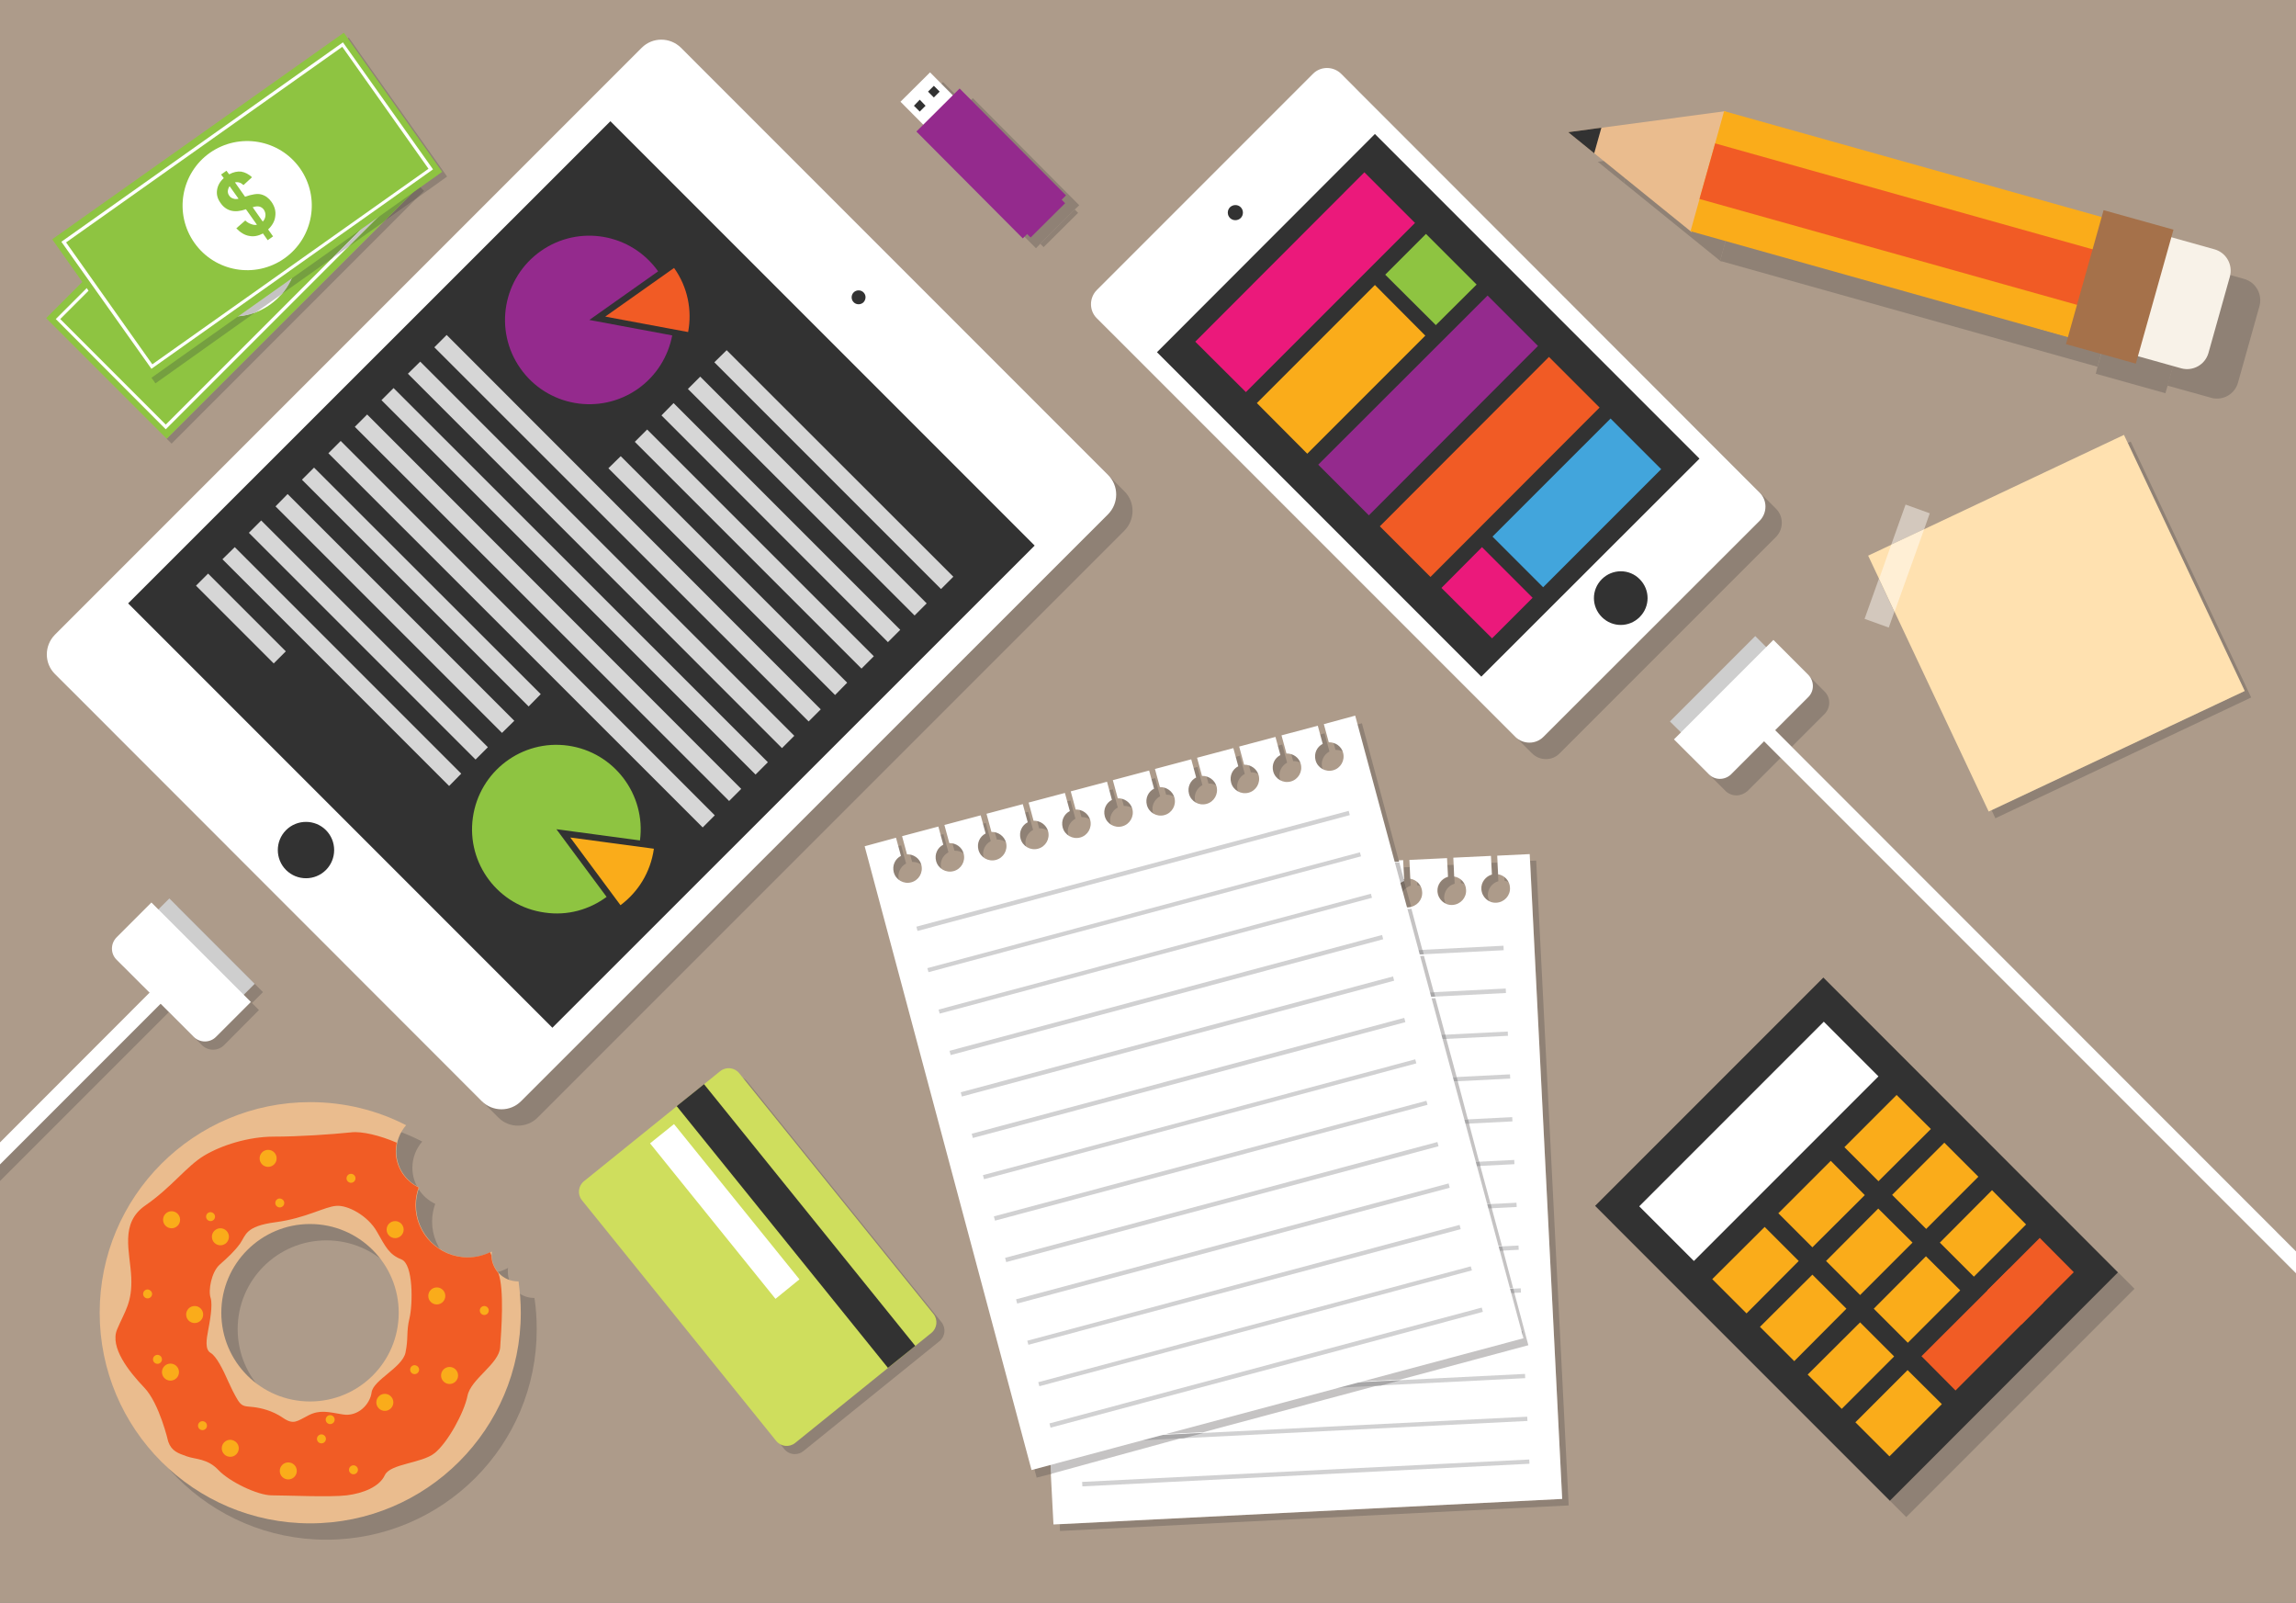 <?xml version="1.0" encoding="utf-8"?>
<!-- Generator: Adobe Illustrator 19.0.0, SVG Export Plug-In . SVG Version: 6.00 Build 0)  -->
<svg version="1.1" id="Layer_1" xmlns="http://www.w3.org/2000/svg" xmlns:xlink="http://www.w3.org/1999/xlink" x="0px" y="0px"
	 viewBox="1 27.6 1025 715.4" style="enable-background:new 1 27.6 1025 715.4;" xml:space="preserve">
<rect x="1" y="27.6" width="1025" height="715.4" fill="#808080" stroke="none"/>
<style type="text/css">
	.st0{fill:#AD9B8A;}
	.st1{fill:#8F8175;}
	.st2{fill:#FFFFFF;}
	.st3{fill:#323232;}
	.st4{fill:#942A8D;}
	.st5{fill:#F15B25;}
	.st6{fill:#8EC441;}
	.st7{fill:#FAAC1A;}
	.st8{fill:#D6D6D6;}
	.st9{fill:#EB197B;}
	.st10{fill:#42A5DC;}
	.st11{fill:#EABC8E;}
	.st12{fill:#F15C25;}
	.st13{fill:#759F40;}
	.st14{fill:#C5C3C3;}
	.st15{fill:#786D64;}
	.st16{fill:#CECECE;}
	.st17{fill:#F8F2E8;}
	.st18{fill:#A5714A;}
	.st19{fill:#FFE1B0;}
	.st20{fill:#D3C8BD;}
	.st21{fill:#FFEFD5;}
	.st22{fill:#D1D1D2;}
	.st23{fill:#A8A7A8;}
	.st24{fill:#CFDE5D;}
	.st25{clip-path:url(#SVGID_2_);fill:#FFFFFF;}
</style>
<g id="Layer_2">
</g>
<g>
	<polyline class="st0" points="1048.8,764.6 -19.6,764.6 -19.6,4.6 1048.8,4.6 1048.8,764.6 	"/>
	<path class="st1" d="M232.2,530c-3.2,0-6.3-1.2-8.7-3.6L32.8,335.7c-4.8-4.8-4.8-12.6,0-17.5l262-262c2.4-2.4,5.6-3.6,8.7-3.6
		c3.2,0,6.3,1.2,8.7,3.6L503,246.9c4.8,4.8,4.8,12.6,0,17.5l-262,262C238.6,528.8,235.4,530,232.2,530"/>
	<path class="st2" d="M233.6,519.1c-4.8,4.8-12.6,4.8-17.5,0L25.5,328.4c-4.8-4.8-4.8-12.6,0-17.5l262-262c4.8-4.8,12.6-4.8,17.5,0
		l190.7,190.7c4.8,4.8,4.8,12.6,0,17.5L233.6,519.1L233.6,519.1z"/>
	<polygon class="st3" points="247.6,486.3 58.2,296.9 273.5,81.7 462.9,271.1 247.6,486.3 	"/>
	<path class="st3" d="M146.5,415.9c-4.9,4.9-12.9,4.9-17.8,0c-4.9-4.9-4.9-12.9,0-17.8c4.9-4.9,12.9-4.9,17.8,0
		C151.4,403,151.4,411,146.5,415.9L146.5,415.9z"/>
	<path class="st3" d="M386.5,162.5c-1.2,1.2-3.2,1.2-4.4,0c-1.2-1.2-1.2-3.2,0-4.4c1.2-1.2,3.2-1.2,4.4,0
		C387.7,159.3,387.7,161.2,386.5,162.5L386.5,162.5z"/>
	<path class="st4" d="M301.1,177.3l-37-6.9l30.7-21.7c-12-16.9-35.3-21-52.3-9.1c-17,11.9-21.2,35.4-9.2,52.4
		c11.9,17,35.4,21.1,52.4,9.2C294.1,195.3,299.3,186.6,301.1,177.3L301.1,177.3z"/>
	<path class="st5" d="M301.9,147.2l-30.7,21.7l37,6.9c1.8-9.6-0.1-19.9-6.2-28.5L301.9,147.2L301.9,147.2z"/>
	<path class="st6" d="M271.8,427.9l-22.4-30.2l37.3,5c2.7-20.5-11.6-39.4-32.1-42.3c-20.6-2.9-39.6,11.5-42.5,32.1
		c-2.9,20.6,11.5,39.6,32.1,42.4C254.3,436.4,264.1,433.6,271.8,427.9L271.8,427.9z"/>
	<path class="st7" d="M292.9,406.4l-37.3-5l22.4,30.2c7.8-5.8,13.4-14.6,14.9-25.1L292.9,406.4L292.9,406.4z"/>
	<polygon class="st8" points="421.1,290.5 319.9,189.3 325.4,183.9 426.6,285 421.1,290.5 	"/>
	<polygon class="st8" points="409.3,302.3 308.1,201.2 313.6,195.7 414.7,296.9 409.3,302.3 	"/>
	<polygon class="st8" points="397.4,314.2 296.3,213 301.7,207.5 402.9,308.7 397.4,314.2 	"/>
	<polygon class="st8" points="385.6,326 284.4,224.8 289.9,219.3 391.1,320.5 385.6,326 	"/>
	<polygon class="st8" points="373.8,337.8 272.6,236.6 278.1,231.2 379.2,332.3 373.8,337.8 	"/>
	<polygon class="st8" points="237,342.9 135.8,241.7 141.2,236.3 242.4,337.4 237,342.9 	"/>
	<polygon class="st8" points="314.7,396.9 147.6,229.9 153.1,224.4 320.1,391.5 314.7,396.9 	"/>
	<polygon class="st8" points="326.5,385.1 159.4,218.1 164.9,212.6 331.9,379.7 326.5,385.1 	"/>
	<polygon class="st8" points="338.3,373.3 171.3,206.2 176.7,200.8 343.8,367.8 338.3,373.3 	"/>
	<polygon class="st8" points="350.1,361.5 183.1,194.4 188.6,189 355.6,356 350.1,361.5 	"/>
	<polygon class="st8" points="362,349.6 194.9,182.6 200.4,177.1 367.4,344.2 362,349.6 	"/>
	<polygon class="st8" points="225.1,354.7 124,253.6 129.4,248.1 230.6,349.3 225.1,354.7 	"/>
	<polygon class="st8" points="213.3,366.6 112.1,265.4 117.6,259.9 218.8,361.1 213.3,366.6 	"/>
	<polygon class="st8" points="201.5,378.4 100.3,277.2 105.8,271.8 206.9,372.9 201.5,378.4 	"/>
	<polygon class="st8" points="123.2,323.7 88.5,289 93.9,283.6 128.6,318.3 123.2,323.7 	"/>
	<path class="st1" d="M691.1,366.4c-2.3,0-4.5-0.9-6.2-2.6L498,176.9c-3.4-3.4-3.4-9,0-12.5l96.6-96.6c1.7-1.7,4-2.6,6.2-2.6
		c2.3,0,4.5,0.9,6.2,2.6l186.9,186.9c3.4,3.4,3.4,9,0,12.5l-96.6,96.6C695.6,365.6,693.4,366.4,691.1,366.4"/>
	<path class="st2" d="M786.6,247.5c3.4,3.4,3.4,9,0,12.5L690,356.5c-3.4,3.4-9,3.4-12.5,0L490.6,169.6c-3.4-3.4-3.4-9,0-12.5
		l96.6-96.6c3.4-3.4,9-3.4,12.5,0L786.6,247.5L786.6,247.5z"/>
	<polygon class="st3" points="759.7,232.3 662.3,329.6 517.5,184.8 614.8,87.4 759.7,232.3 	"/>
	<path class="st3" d="M733,286.1c4.7,4.7,4.7,12.2,0,16.9c-4.7,4.7-12.2,4.7-16.9,0c-4.7-4.7-4.7-12.2,0-16.9
		C720.8,281.4,728.4,281.4,733,286.1L733,286.1z"/>
	<path class="st3" d="M554.9,120.1c1.3,1.3,1.3,3.5,0,4.8c-1.3,1.3-3.5,1.3-4.8,0c-1.3-1.3-1.3-3.5,0-4.8
		C551.5,118.8,553.6,118.8,554.9,120.1L554.9,120.1z"/>
	<polygon class="st9" points="632.7,127.1 557.2,202.6 534.6,180.1 610.1,104.5 632.7,127.1 	"/>
	<polygon class="st4" points="687.6,182 612.1,257.6 589.5,235 665.1,159.5 687.6,182 	"/>
	<polygon class="st6" points="660.2,154.6 642,172.7 619.4,150.2 637.6,132 660.2,154.6 	"/>
	<polygon class="st7" points="637.3,177.4 584.6,230.1 562.1,207.5 614.8,154.8 637.3,177.4 	"/>
	<polygon class="st9" points="667.1,312.5 685.2,294.4 662.6,271.8 644.5,290 667.1,312.5 	"/>
	<polygon class="st10" points="689.9,289.7 742.6,237 720,214.4 667.3,267.1 689.9,289.7 	"/>
	<polygon class="st5" points="715.1,209.5 639.6,285.1 617,262.5 692.5,186.9 715.1,209.5 	"/>
	<path class="st1" d="M146.7,714.8c-51.9,0-94-42.1-94-94c0-51.9,42.1-94,94-94c15.4,0,30,3.7,42.8,10.3c-2.7,3.1-4.4,7.2-4.4,11.7
		c0,7.1,4.2,13.3,10.2,16.1c-0.9,2.5-1.4,5.1-1.4,7.9c0,12.8,10.4,23.3,23.3,23.3c3.8,0,7.5-0.9,10.6-2.6c-0.1,0.5-0.1,1.1-0.1,1.6
		c0,6.5,5.3,11.8,11.7,11.8l0.2,0c0.7,4.6,1,9.2,1,14C240.7,672.7,198.6,714.8,146.7,714.8 M146.7,581.2
		c-21.9,0-39.6,17.8-39.6,39.6c0,21.9,17.7,39.6,39.6,39.6c21.9,0,39.6-17.7,39.6-39.6C186.4,598.9,168.6,581.2,146.7,581.2"/>
	<path class="st11" d="M139.4,653.1c-21.9,0-39.6-17.7-39.6-39.6c0-21.9,17.8-39.6,39.6-39.6c21.9,0,39.6,17.8,39.6,39.6
		C179,635.4,161.3,653.1,139.4,653.1L139.4,653.1z M232.2,599.5c-6.5,0-11.7-5.3-11.7-11.7c0-0.5,0.1-1.1,0.1-1.6
		c-3.2,1.6-6.8,2.6-10.6,2.6c-12.8,0-23.3-10.4-23.3-23.3c0-2.8,0.5-5.4,1.4-7.9c-6-2.9-10.2-9-10.2-16.1c0-4.5,1.7-8.6,4.4-11.7
		c-12.8-6.6-27.4-10.3-42.8-10.3c-51.9,0-94,42.1-94,94c0,51.9,42.1,94,94,94c51.9,0,94-42.1,94-94c0-4.7-0.4-9.4-1-14L232.2,599.5
		L232.2,599.5z"/>
	<path class="st12" d="M183.8,616c-1.5,6.2-0.4,8.8-1.8,15.4c-1.5,6.6-14.3,12.1-15.1,17.6c-0.7,5.5-6.2,11-12.8,9.9
		s-10.3-2.2-15.4,0.4c-5.1,2.6-6.6,4.4-11.4,1.1c-4.8-3.3-9.9-4.4-13.2-4.8c-3.3-0.4-4.8,0-6.6-2.6c0,0-1.8-2.6-4.4-8.4
		c-2.6-5.9-5.5-11.7-8.1-13.2c-2.6-1.5-1.8-6.2-1.1-9.9c0.7-3.7,2.2-11.4,1.1-14.7c-1.1-3.3,0.4-11.4,4-14.7
		c3.7-3.3,6.6-5.9,9.2-9.5c2.6-3.7,2.2-7.7,15.8-9.5c13.6-1.8,22-7,27.2-7.3c5.1-0.4,14,4.4,18,11.4c4,7,5.5,10.3,11,12.5
		C185.6,591.8,185.3,609.8,183.8,616L183.8,616z M220.4,587.9c-0.2-0.4-0.4-0.9-0.6-1.4c-3,1.4-6.4,2.3-10,2.3
		c-12.8,0-23.3-10.4-23.3-23.3c0-2.8,0.5-5.4,1.4-7.9c-6-2.9-10.2-9-10.2-16.1c0-1.4,0.2-2.7,0.4-3.9c-7.4-3.2-15.6-5.2-20.4-4.6
		c-8.7,0.9-23.3,1.9-34.5,1.9s-23.3,3.8-31.1,8.5s-14.6,14.2-26.2,22.2c-11.6,8-6.8,20.8-6.3,32.1c0.5,11.3-2.9,15.1-6.3,23.2
		c-3.4,8,5.3,18.9,12.1,26c6.8,7.1,10.7,24.1,10.7,24.1c1.5,4.3,4.4,5.2,8.3,6.6c3.9,1.4,9.2,0.9,14.1,6.1
		c4.9,5.2,17.5,11.3,23.8,11.3c6.3,0,26.2,0.9,33.5,0c7.3-0.9,14.6-3.8,17-9c2.4-5.2,16.5-5.2,22.3-9.9c5.8-4.7,13.1-18,14.6-25.5
		c1.5-7.6,14.1-14.2,14.6-21.7c0.5-7.4,1.9-25.8-0.8-33.1C221.6,593.6,220.4,590.9,220.4,587.9L220.4,587.9z"/>
	<path class="st7" d="M81.4,572c0,2.1-1.7,3.8-3.8,3.8c-2.1,0-3.8-1.7-3.8-3.8c0-2.1,1.7-3.8,3.8-3.8
		C79.7,568.2,81.4,569.9,81.4,572L81.4,572z"/>
	<path class="st7" d="M91.7,614.3c0,2.1-1.7,3.8-3.8,3.8c-2.1,0-3.8-1.7-3.8-3.8c0-2.1,1.7-3.8,3.8-3.8
		C90,610.5,91.7,612.2,91.7,614.3L91.7,614.3z"/>
	<path class="st7" d="M80.9,640c0,2.1-1.7,3.8-3.8,3.8c-2.1,0-3.8-1.7-3.8-3.8s1.7-3.8,3.8-3.8C79.2,636.2,80.9,637.9,80.9,640
		L80.9,640z"/>
	<path class="st7" d="M107.6,674c0,2.1-1.7,3.8-3.8,3.8c-2.1,0-3.8-1.7-3.8-3.8c0-2.1,1.7-3.8,3.8-3.8
		C105.9,670.3,107.6,671.9,107.6,674L107.6,674z"/>
	<path class="st7" d="M133.5,684.1c0,2.1-1.7,3.8-3.8,3.8c-2.1,0-3.8-1.7-3.8-3.8s1.7-3.8,3.8-3.8
		C131.8,680.3,133.5,682,133.5,684.1L133.5,684.1z"/>
	<path class="st7" d="M176.6,653.5c0,2.1-1.7,3.8-3.8,3.8c-2.1,0-3.8-1.7-3.8-3.8c0-2.1,1.7-3.8,3.8-3.8
		C174.9,649.7,176.6,651.4,176.6,653.5L176.6,653.5z"/>
	<path class="st7" d="M205.5,641.5c0,2.1-1.7,3.8-3.8,3.8c-2.1,0-3.8-1.7-3.8-3.8c0-2.1,1.7-3.8,3.8-3.8
		C203.8,637.7,205.5,639.4,205.5,641.5L205.5,641.5z"/>
	<path class="st7" d="M199.8,606c0,2.1-1.7,3.8-3.8,3.8c-2.1,0-3.8-1.7-3.8-3.8c0-2.1,1.7-3.8,3.8-3.8
		C198.1,602.2,199.8,603.9,199.8,606L199.8,606z"/>
	<path class="st7" d="M181.2,576.4c0,2.1-1.7,3.8-3.8,3.8c-2.1,0-3.8-1.7-3.8-3.8c0-2.1,1.7-3.8,3.8-3.8
		C179.5,572.6,181.2,574.3,181.2,576.4L181.2,576.4z"/>
	<path class="st7" d="M124.5,544.6c0,2.1-1.7,3.8-3.8,3.8c-2.1,0-3.8-1.7-3.8-3.8c0-2.1,1.7-3.8,3.8-3.8
		C122.8,540.8,124.5,542.5,124.5,544.6L124.5,544.6z"/>
	<path class="st7" d="M103.2,579.6c0,2.1-1.7,3.8-3.8,3.8c-2.1,0-3.8-1.7-3.8-3.8c0-2.1,1.7-3.8,3.8-3.8
		C101.5,575.8,103.2,577.5,103.2,579.6L103.2,579.6z"/>
	<path class="st7" d="M97,570.6c0,1.1-0.9,2-2,2c-1.1,0-2-0.9-2-2c0-1.1,0.9-2,2-2C96.2,568.7,97,569.6,97,570.6L97,570.6z"/>
	<path class="st7" d="M68.9,605.1c0,1.1-0.9,2-2,2c-1.1,0-2-0.9-2-2c0-1.1,0.9-2,2-2C68,603.2,68.9,604.1,68.9,605.1L68.9,605.1z"/>
	<path class="st7" d="M73.3,634.3c0,1.1-0.9,2-2,2c-1.1,0-2-0.9-2-2c0-1.1,0.9-2,2-2C72.4,632.3,73.3,633.2,73.3,634.3L73.3,634.3z"
		/>
	<path class="st7" d="M93.4,663.9c0,1.1-0.9,2-2,2c-1.1,0-2-0.9-2-2c0-1.1,0.9-2,2-2C92.5,661.9,93.4,662.8,93.4,663.9L93.4,663.9z"
		/>
	<path class="st7" d="M150.4,661.2c0,1.1-0.9,2-2,2c-1.1,0-2-0.9-2-2c0-1.1,0.9-2,2-2C149.5,659.2,150.4,660.1,150.4,661.2
		L150.4,661.2z"/>
	<path class="st7" d="M160.8,683.6c0,1.1-0.9,2-2,2c-1.1,0-2-0.9-2-2c0-1.1,0.9-2,2-2C159.9,681.6,160.8,682.5,160.8,683.6
		L160.8,683.6z"/>
	<path class="st7" d="M146.5,669.8c0,1.1-0.9,2-2,2c-1.1,0-2-0.9-2-2s0.9-2,2-2C145.6,667.8,146.5,668.7,146.5,669.8L146.5,669.8z"
		/>
	<path class="st7" d="M188.1,638.9c0,1.1-0.9,2-2,2c-1.1,0-2-0.9-2-2c0-1.1,0.9-2,2-2C187.2,637,188.1,637.8,188.1,638.9
		L188.1,638.9z"/>
	<path class="st7" d="M219.2,612.5c0,1.1-0.9,2-2,2c-1.1,0-2-0.9-2-2c0-1.1,0.9-2,2-2C218.3,610.5,219.2,611.4,219.2,612.5
		L219.2,612.5z"/>
	<path class="st7" d="M159.7,553.5c0,1.1-0.9,2-2,2c-1.1,0-2-0.9-2-2c0-1.1,0.9-2,2-2C158.8,551.5,159.7,552.4,159.7,553.5
		L159.7,553.5z"/>
	<path class="st7" d="M127.9,564.5c0,1.1-0.9,2-2,2c-1.1,0-2-0.9-2-2c0-1.1,0.9-2,2-2C127,562.6,127.9,563.4,127.9,564.5
		L127.9,564.5z"/>
	<polyline class="st1" points="77.6,225.6 75.4,223.4 172,126.8 187,116.1 77.6,225.6 	"/>
	<polyline class="st6" points="188.2,110.6 75.4,223.4 21.6,169.6 134.4,56.8 188.2,110.6 	"/>
	<path class="st2" d="M125.3,119.7c11.2,11.2,11.2,29.5,0,40.7c-11.3,11.3-29.5,11.3-40.7,0c-11.2-11.2-11.2-29.5,0-40.7
		C95.8,108.5,114,108.5,125.3,119.7"/>
	<path class="st6" d="M112.9,146c0.6-0.8,0.8-1.8,0.7-2.7c-0.1-1-0.5-1.8-1.2-2.5c-0.6-0.6-1.4-1-2.2-1.1c-0.8-0.1-1.8,0.2-2.9,0.8
		L112.9,146 M95.7,132.9c-0.4,0.8-0.5,1.5-0.4,2.3c0.1,0.8,0.5,1.5,1,2c0.5,0.5,1.1,0.8,1.9,0.9c0.7,0.1,1.5,0,2.4-0.3L95.7,132.9
		 M110.6,147.8l-6-6c-2.4,1.3-4.6,1.9-6.5,1.7c-1.9-0.2-3.7-1.1-5.2-2.6c-1.6-1.6-2.4-3.4-2.4-5.4c-0.1-2,0.6-4,2.1-5.7l-1.4-1.4
		l2.1-2.1l1.4,1.4c1.7-1.3,3.4-2,5.1-2.1c1.7,0,3.4,0.5,5.1,1.7l-3.1,4.1c-1.3-0.9-2.7-1.1-4-0.6l5.6,5.6c2.9-1.7,5.2-2.4,7.1-2.3
		c1.8,0.2,3.5,1,5,2.5c1.7,1.7,2.6,3.7,2.8,5.9c0.1,2.2-0.6,4.4-2.2,6.5l2.7,2.7l-2.1,2.1l-2.6-2.6c-1.8,1.4-3.8,2.2-5.8,2.2
		c-2,0-4.1-0.8-6.3-2.4l3.3-4.1c0.9,0.6,1.9,1,2.8,1.1C109,148.2,109.9,148.1,110.6,147.8"/>
	<polyline class="st2" points="182.9,110.3 182.4,109.7 75,217.1 27.9,170 134.7,63.2 182.4,110.8 182.9,110.3 182.4,109.7 
		182.9,110.3 183.4,109.7 134.7,61.1 25.9,170 75,219.2 183.9,110.3 183.4,109.7 182.9,110.3 	"/>
	<path class="st13" d="M70.4,198.7L40.9,157l93.8-93.8l47.1,47.1l-32.7,32.7l-22.3,15.8c9.6-11.3,9-28.3-1.6-39
		c-5.6-5.6-13-8.4-20.4-8.4s-14.7,2.8-20.4,8.4c-11.2,11.2-11.2,29.5,0,40.7c5.6,5.6,13,8.4,20.4,8.4c3.5,0,6.9-0.6,10.2-1.9
		L70.4,198.7"/>
	<path class="st14" d="M104.9,168.9c-7.4,0-14.7-2.8-20.4-8.4c-11.2-11.2-11.2-29.5,0-40.7c5.6-5.6,13-8.4,20.4-8.4
		s14.7,2.8,20.4,8.4c10.7,10.7,11.2,27.7,1.6,39l-11.8,8.3C111.8,168.3,108.4,168.9,104.9,168.9 M114,151.3l2.6,2.6l2.1-2.1
		l-2.7-2.7c1.6-2.1,2.3-4.3,2.2-6.5c-0.1-2.2-1.1-4.2-2.8-5.9c-1.5-1.5-3.2-2.4-5-2.5c-0.2,0-0.3,0-0.5,0c-1.7,0-3.9,0.8-6.6,2.3
		l-5.6-5.6c0.5-0.2,1-0.3,1.5-0.3c0.8,0,1.7,0.3,2.5,0.9l3.1-4.1c-1.6-1.1-3.2-1.7-4.9-1.7c-0.1,0-0.1,0-0.2,0
		c-1.7,0-3.5,0.7-5.1,2.1l-1.4-1.4l-2.1,2.1l1.4,1.4c-1.5,1.8-2.2,3.7-2.1,5.7c0.1,2,0.9,3.8,2.4,5.4c1.5,1.5,3.3,2.4,5.2,2.6
		c0.3,0,0.5,0,0.8,0c1.7,0,3.6-0.6,5.7-1.7l6,6c-0.5,0.2-1.1,0.3-1.7,0.3c-0.3,0-0.6,0-0.9-0.1c-1-0.1-1.9-0.5-2.8-1.1l-3.3,4.1
		c2.2,1.6,4.3,2.4,6.3,2.4C110.3,153.4,112.2,152.7,114,151.3 M112.9,146l-5.6-5.6c1-0.5,1.8-0.8,2.6-0.8c0.1,0,0.2,0,0.3,0
		c0.8,0.1,1.6,0.4,2.2,1.1c0.7,0.7,1.1,1.6,1.2,2.5C113.7,144.2,113.5,145.1,112.9,146 M98.8,138.2c-0.2,0-0.4,0-0.6-0.1
		c-0.7-0.1-1.4-0.4-1.9-0.9c-0.5-0.5-0.9-1.2-1-2c-0.1-0.8,0-1.6,0.4-2.3l4.9,4.9C100,138.1,99.4,138.2,98.8,138.2"/>
	<path class="st13" d="M116.6,153.8l-2.6-2.6c-1.8,1.4-3.8,2.2-5.8,2.2c-2,0-4.1-0.8-6.3-2.4l3.3-4.1c0.9,0.6,1.9,1,2.8,1.1
		c0.3,0,0.6,0.1,0.9,0.1c0.6,0,1.1-0.1,1.7-0.3l-6-6c-2.1,1.2-4,1.7-5.7,1.7c-0.3,0-0.5,0-0.8,0c-1.9-0.2-3.7-1.1-5.2-2.6
		c-1.6-1.6-2.4-3.4-2.4-5.4c-0.1-2,0.6-4,2.1-5.7l-1.4-1.4l2.1-2.1l1.4,1.4c1.7-1.3,3.4-2,5.1-2.1c0.1,0,0.1,0,0.2,0
		c1.7,0,3.3,0.6,4.9,1.7l-3.1,4.1c-0.8-0.6-1.7-0.9-2.5-0.9c-0.5,0-1,0.1-1.5,0.3l5.6,5.6c2.6-1.5,4.8-2.3,6.6-2.3
		c0.2,0,0.3,0,0.5,0c1.8,0.2,3.5,1,5,2.5c1.7,1.7,2.6,3.7,2.8,5.9c0.1,2.2-0.6,4.4-2.2,6.5l2.7,2.7L116.6,153.8 M109.9,139.6
		c-0.8,0-1.6,0.3-2.6,0.8l5.6,5.6c0.6-0.8,0.8-1.8,0.7-2.7c-0.1-1-0.5-1.8-1.2-2.5c-0.6-0.6-1.4-1-2.2-1.1
		C110.1,139.6,110,139.6,109.9,139.6 M95.7,132.9c-0.4,0.8-0.5,1.5-0.4,2.3c0.1,0.8,0.5,1.5,1,2c0.5,0.5,1.1,0.8,1.9,0.9
		c0.2,0,0.4,0.1,0.6,0.1c0.6,0,1.2-0.1,1.8-0.4L95.7,132.9"/>
	<path class="st1" d="M38.2,153.1l-11.6-16.5l96.3-68.2L38.2,153.1 M187,116.1l3.3-3.3L136.6,59l-0.2-0.2l20.3-14.4l43.9,62
		L187,116.1"/>
	<polyline class="st15" points="172,126.8 188.2,110.6 136.6,59 190.4,112.8 187,116.1 172,126.8 	"/>
	<polyline class="st13" points="40.1,155.8 38.2,153.1 122.8,68.5 136.4,58.8 136.6,59 188.2,110.6 172,126.8 156.3,137.9 
		183.9,110.3 183.4,109.7 182.9,110.3 183.4,109.7 134.7,61.1 40.1,155.8 	"/>
	<polyline class="st14" points="40.9,157 40.1,155.8 134.7,61.1 183.4,109.7 182.9,110.3 183.4,109.7 183.9,110.3 156.3,137.9 
		149.2,142.9 181.9,110.3 134.7,63.2 40.9,157 	"/>
	<polygon class="st6" points="198.4,104.3 68.2,196.5 24.3,134.4 154.5,42.2 198.4,104.3 	"/>
	<path class="st2" d="M134.9,102.7c9.2,13,6.1,31-6.9,40.2c-13,9.2-31,6.1-40.2-6.9c-9.2-13-6.1-31,6.9-40.2
		C107.7,86.7,125.7,89.7,134.9,102.7L134.9,102.7z"/>
	<path class="st6" d="M118.3,126.5c0.7-0.7,1.1-1.6,1.2-2.6c0.1-1-0.2-1.9-0.7-2.7c-0.5-0.7-1.2-1.2-2-1.4c-0.8-0.2-1.8-0.1-3,0.3
		L118.3,126.5L118.3,126.5z M103.5,110.7c-0.5,0.7-0.7,1.4-0.8,2.2c0,0.8,0.2,1.5,0.7,2.1c0.4,0.6,1,1,1.7,1.2
		c0.7,0.3,1.5,0.3,2.4,0.1L103.5,110.7L103.5,110.7z M115.7,127.9l-4.9-6.9c-2.6,0.9-4.8,1.1-6.7,0.6c-1.9-0.5-3.5-1.7-4.7-3.5
		c-1.3-1.8-1.8-3.7-1.5-5.7c0.3-2,1.3-3.8,3-5.3l-1.2-1.6l2.4-1.7l1.2,1.6c1.9-1,3.7-1.4,5.4-1.2c1.7,0.3,3.3,1.1,4.8,2.5l-3.8,3.5
		c-1.2-1.1-2.4-1.5-3.8-1.2l4.5,6.4c3.1-1.1,5.6-1.5,7.3-1c1.8,0.5,3.3,1.6,4.5,3.3c1.4,2,2,4.1,1.7,6.3c-0.2,2.2-1.3,4.2-3.2,6
		l2.2,3.1l-2.4,1.7l-2.1-3c-2.1,1.1-4.1,1.5-6.1,1.1c-2-0.3-4-1.5-5.8-3.4l4-3.5c0.8,0.8,1.7,1.3,2.6,1.6
		C114.1,128,114.9,128.1,115.7,127.9L115.7,127.9z"/>
	<polygon class="st2" points="193.3,103.1 192.9,102.5 69,190.2 30.5,135.8 153.8,48.5 192.7,103.5 193.3,103.1 192.9,102.5 
		193.3,103.1 193.9,102.6 154.1,46.5 28.4,135.5 68.6,192.2 194.3,103.2 193.9,102.6 193.3,103.1 	"/>
	<polyline class="st1" points="113.5,475.3 75.4,437.2 80.3,432.3 118.4,470.4 113.5,475.3 	"/>
	<path class="st1" d="M96.1,496.1c-1.8,0-3.6-0.7-4.9-2l-14.8-14.8l13.7-13.7l-4.9-4.9l-13.7,13.7l-14.8-14.8
		c-2.7-2.7-2.7-7.1,0-9.9l15.6-15.6l3.1,3.1l38.1,38.1l3.1,3.1L101,494.1C99.7,495.4,97.9,496.1,96.1,496.1"/>
	<polyline class="st1" points="-11.8,567.5 -16.8,562.5 71.4,474.3 85.2,460.6 90.1,465.6 76.4,479.3 -11.8,567.5 	"/>
	<polygon class="st16" points="101.2,480.2 63.1,442.1 76.6,428.6 114.7,466.7 101.2,480.2 	"/>
	<path class="st2" d="M113,474.8l-15.6,15.6c-2.7,2.7-7.1,2.7-9.9,0L53,455.9c-2.7-2.7-2.7-7.1,0-9.9l15.6-15.6L113,474.8L113,474.8
		z"/>
	<polygon class="st2" points="-15.5,563.8 -20.4,558.9 81.5,456.9 86.4,461.9 -15.5,563.8 	"/>
	<polyline class="st1" points="758.8,361.8 753.9,356.9 791.9,318.8 796.8,323.7 758.8,361.8 	"/>
	<path class="st1" d="M776.2,382.6c-1.8,0-3.6-0.7-4.9-2l-15.6-15.6l3.1-3.1l38.1-38.1l3.1-3.1l15.6,15.6c2.7,2.7,2.7,7.1,0,9.9
		l-14.8,14.8l-13.7-13.7l-4.9,4.9l13.7,13.7l-14.8,14.8C779.7,381.9,777.9,382.6,776.2,382.6"/>
	<polyline class="st14" points="1097.9,667.7 1048.8,618.6 1048.8,608.8 1102.8,662.8 1097.9,667.7 	"/>
	<polyline class="st1" points="1048.8,618.6 795.9,365.8 782.2,352 787.1,347.1 800.8,360.8 1048.8,608.8 1048.8,618.6 	"/>
	<polygon class="st16" points="760,363 798.1,325 784.6,311.5 746.5,349.6 760,363 	"/>
	<path class="st2" d="M748.3,357.6l15.6,15.6c2.7,2.7,7.1,2.7,9.9,0l34.5-34.5c2.7-2.7,2.7-7.1,0-9.9l-15.6-15.6L748.3,357.6
		L748.3,357.6z"/>
	<polygon class="st2" points="1090.5,660.4 1095.4,655.5 779.8,339.8 774.8,344.7 1090.5,660.4 	"/>
	<polyline class="st1" points="419,87.6 408.8,77.4 422,64.2 432.2,74.5 419,87.6 	"/>
	<polyline class="st1" points="466.9,137.9 465.4,136.4 480.8,121.1 482.3,122.6 466.9,137.9 	"/>
	<polyline class="st1" points="463.5,138.4 416,90.7 419,87.6 432.2,74.5 435.3,71.4 482.8,119.2 480.8,121.1 465.4,136.4 
		463.5,138.4 	"/>
	<polygon class="st2" points="429.7,73.5 416.5,86.6 403,73 416.2,59.9 429.7,73.5 	"/>
	<polygon class="st4" points="474.4,116.2 459,131.5 461.1,133.6 476.5,118.3 474.4,116.2 	"/>
	<polygon class="st4" points="476.9,114.8 457.6,134 410.1,86.3 429.4,67.1 476.9,114.8 	"/>
	<polygon class="st3" points="414.2,74.8 411.6,77.4 409,74.8 411.6,72.1 414.2,74.8 	"/>
	<polygon class="st3" points="420.5,68.5 417.9,71.1 415.3,68.5 417.9,65.9 420.5,68.5 	"/>
	<path class="st1" d="M990.7,205.5c-0.9,0-1.8-0.1-2.7-0.4l-19.4-5.4l14.9-53l19.4,5.4c5.2,1.5,8.2,6.9,6.8,12.1l-9.6,34.2
		C998.9,202.7,995,205.5,990.7,205.5"/>
	<path class="st1" d="M769.5,144.4l-0.4-0.3l0.5,0.1L769.5,144.4 M768.9,144l-54.6-44.2l11.6,9.4l3.2-11.4l54.8-7.3l-4,14.3l0,0
		l-1.7,6.2L768.9,144 M784.5,90.6l-0.5-0.1l0.5-0.1L784.5,90.6"/>
	<path class="st1" d="M937.4,191.3l-167.9-47.1l-0.5-0.1l-0.1,0l0-0.1l9.2-33l-5.2,18.6l168.5,47.2L937.4,191.3 M948.4,152.1
		l-168.5-47.2l4-14.3l0-0.1l0.1,0l0.5,0.1l167.9,47.1L948.4,152.1"/>
	<polyline class="st1" points="941.5,176.9 773,129.6 778.2,111 779.9,104.8 948.4,152.1 941.5,176.9 	"/>
	<polyline class="st1" points="725.9,109.2 714.3,99.8 729.1,97.8 729.1,97.8 725.9,109.2 	"/>
	<polyline class="st1" points="967.7,203.1 936.6,194.4 937.4,191.3 941.5,176.9 948.4,152.1 952.4,137.7 953.3,134.6 984.5,143.3 
		983.6,146.7 968.7,199.7 967.7,203.1 	"/>
	<path class="st17" d="M989.7,138.9c5.2,1.5,8.2,6.9,6.8,12.1l-9.6,34.2c-1.5,5.2-6.9,8.2-12.1,6.8l-63.6-17.8
		c-5.2-1.5-8.2-6.9-6.8-12.1l9.6-34.2c1.5-5.2,6.9-8.2,12.1-6.8L989.7,138.9L989.7,138.9z"/>
	<polygon class="st11" points="756.2,131.2 701.1,86.6 771.4,77.2 756.2,131.2 	"/>
	<polygon class="st7" points="940.8,124.9 925.7,178.5 755.7,130.8 770.7,77.2 940.8,124.9 	"/>
	<polygon class="st5" points="936.7,139.3 929.8,164.1 759.7,116.4 766.7,91.6 936.7,139.3 	"/>
	<polygon class="st3" points="701.1,86.6 712.7,96 715.9,84.6 701.1,86.6 	"/>
	<polygon class="st18" points="971.3,130.1 954.5,189.9 923.3,181.2 940.1,121.4 971.3,130.1 	"/>
	<polyline class="st1" points="852,704.7 720.5,573.2 822.3,471.3 953.9,602.8 852,704.7 	"/>
	<polygon class="st3" points="946.5,595.5 844.7,697.4 713.1,565.8 815,463.9 946.5,595.5 	"/>
	<polygon class="st2" points="839.6,508 757.2,590.4 732.8,566 815.2,483.6 839.6,508 	"/>
	<polygon class="st7" points="804,590.4 780.7,613.8 765.4,598.5 788.8,575.2 804,590.4 	"/>
	<polygon class="st7" points="833.5,561 810.1,584.3 794.9,569.1 818.3,545.7 833.5,561 	"/>
	<polygon class="st7" points="863,531.5 839.6,554.8 824.4,539.6 847.7,516.3 863,531.5 	"/>
	<polygon class="st7" points="825.3,611.7 802,635.1 786.7,619.8 810.1,596.5 825.3,611.7 	"/>
	<polygon class="st7" points="854.8,582.2 831.4,605.6 816.2,590.4 839.5,567 854.8,582.2 	"/>
	<polygon class="st7" points="884.2,552.8 860.9,576.1 845.7,560.9 869,537.6 884.2,552.8 	"/>
	<polygon class="st7" points="846.6,633 823.2,656.4 808,641.1 831.4,617.8 846.6,633 	"/>
	<polygon class="st7" points="876.1,603.5 852.7,626.9 837.5,611.7 860.8,588.3 876.1,603.5 	"/>
	<polygon class="st7" points="905.5,574.1 882.2,597.4 867,582.2 890.3,558.8 905.5,574.1 	"/>
	<polygon class="st7" points="867.9,654.3 844.5,677.6 829.3,662.4 852.6,639.1 867.9,654.3 	"/>
	<polygon class="st12" points="913.2,609 874,648.2 858.8,632.9 898,593.8 913.2,609 	"/>
	<polygon class="st12" points="926.8,595.4 903.5,618.7 888.2,603.5 911.6,580.1 926.8,595.4 	"/>
	<polyline class="st1" points="891.8,392.8 890.1,389.2 1003.1,336 950.9,225.3 952.2,224.7 1006,338.9 891.8,392.8 	"/>
	<polyline class="st19" points="1003.1,336 888.8,389.8 835,275.6 949.2,221.7 1003.1,336 	"/>
	<path class="st20" d="M844.2,307.7l-10.8-3.9l6.4-17.9l6.9,14.7L844.2,307.7 M845.3,270.7l6.4-17.9l10.8,3.9l-2.5,7.1L845.3,270.7"
		/>
	<polyline class="st21" points="846.8,300.6 839.9,285.9 845.3,270.7 860,263.8 846.8,300.6 	"/>
	<path class="st1" d="M474.2,710.9l-0.1-3l224.3-11.3l-14.3-284.8l2.7-0.1l14.5,287.8L474.2,710.9 M646.4,430.9c-2-1-3.4-3-3.6-5.4
		c-0.2-3,1.9-5.7,4.7-6.5l-0.3-5.3l2.8-0.1l0.4,8.4c-2.8,0.8-4.8,3.4-4.7,6.5C645.8,429.3,646,430.1,646.4,430.9 M665.9,429.9
		c-2-1-3.4-3-3.5-5.4c-0.2-3,1.9-5.7,4.7-6.5l-0.3-5.3l2.7-0.1l0.4,8.3c-2.8,0.8-4.8,3.4-4.7,6.5
		C665.3,428.3,665.6,429.1,665.9,429.9 M628.7,424l-1-3.9c0.1,0,0.2-0.1,0.3-0.1l-0.3-5.3l2.7-0.1l0.4,8.3
		C630.1,423.1,629.4,423.5,628.7,424 M635.5,423.3c-0.6-0.3-1.1-0.5-1.8-0.6l-0.1-1.7C634.4,421.7,635,422.4,635.5,423.3 M655,422.3
		c-0.5-0.3-1.1-0.5-1.8-0.6l-0.1-1.7C653.9,420.7,654.6,421.4,655,422.3 M674.5,421.3c-0.5-0.3-1.1-0.5-1.8-0.6l-0.1-1.7
		C673.4,419.7,674.1,420.5,674.5,421.3"/>
	<path class="st2" d="M669.4,409.5l0.4,8.3c2.9,0.5,5.2,2.9,5.3,6c0.2,3.5-2.5,6.5-6.1,6.7c-3.5,0.2-6.5-2.5-6.7-6.1
		c-0.2-3,1.9-5.7,4.7-6.5l-0.4-8.3l-16.8,0.8l0.4,8.4c2.9,0.5,5.2,2.9,5.3,6c0.2,3.5-2.5,6.5-6.1,6.7c-3.5,0.2-6.5-2.5-6.7-6.1
		c-0.2-3,1.9-5.7,4.7-6.5l-0.4-8.3l-16.8,0.8l0.4,8.4c2.9,0.5,5.2,2.9,5.3,6c0.2,3.5-2.5,6.5-6.1,6.7c-3.5,0.2-6.5-2.5-6.7-6.1
		c-0.2-3.1,1.9-5.7,4.7-6.5l-0.4-8.4l-16.8,0.8l0.4,8.3c2.9,0.5,5.2,2.9,5.3,6c0.2,3.5-2.5,6.5-6.1,6.7c-3.5,0.2-6.5-2.5-6.7-6.1
		c-0.2-3.1,1.9-5.7,4.7-6.5l-0.4-8.3l-16.8,0.8l0.4,8.4c2.9,0.5,5.2,2.9,5.3,6c0.2,3.5-2.5,6.5-6.1,6.7c-3.5,0.2-6.5-2.5-6.7-6.1
		c-0.2-3.1,1.9-5.7,4.7-6.5l-0.4-8.4l-16.8,0.9l0.4,8.3c2.9,0.5,5.2,2.9,5.3,6c0.2,3.5-2.5,6.5-6.1,6.7c-3.5,0.2-6.5-2.5-6.7-6.1
		c-0.1-3.1,1.9-5.7,4.7-6.5l-0.4-8.3l-16.8,0.8l0.4,8.3c2.9,0.5,5.2,2.9,5.3,6c0.2,3.5-2.5,6.5-6.1,6.7c-3.5,0.2-6.5-2.5-6.7-6.1
		c-0.2-3.1,1.9-5.7,4.7-6.5l-0.4-8.3l-16.8,0.8l0.4,8.4c2.9,0.5,5.2,2.9,5.3,6c0.2,3.5-2.5,6.5-6.1,6.7c-3.5,0.2-6.5-2.5-6.7-6.1
		c-0.2-3,1.9-5.7,4.7-6.5l-0.4-8.3l-16.8,0.8l0.4,8.4c2.9,0.5,5.2,2.9,5.3,6c0.2,3.5-2.5,6.5-6.1,6.7c-3.5,0.2-6.5-2.5-6.7-6.1
		c-0.2-3.1,1.9-5.7,4.7-6.5l-0.4-8.4l-16.8,0.8l0.4,8.4c2.9,0.5,5.2,2.9,5.3,6c0.2,3.5-2.5,6.5-6.1,6.7c-3.5,0.2-6.5-2.5-6.7-6.1
		c-0.2-3,1.9-5.7,4.7-6.5l-0.4-8.4l-16.8,0.8l0.4,8.4c2.9,0.5,5.2,2.9,5.3,6c0.2,3.5-2.5,6.5-6.1,6.7c-3.5,0.2-6.5-2.5-6.7-6.1
		c-0.1-3.1,1.9-5.7,4.7-6.5l-0.4-8.4l-14.5,0.7L471.3,708l227.1-11.4l-14.5-287.8L669.4,409.5"/>
	<polyline class="st22" points="672.3,451.7 472.7,461.7 472.6,459.8 672.2,449.7 672.3,451.7 	"/>
	<polyline class="st22" points="673.3,470.8 473.7,480.8 473.6,478.9 673.2,468.8 673.3,470.8 	"/>
	<polyline class="st22" points="674.2,489.9 474.6,499.9 474.5,498 674.1,488 674.2,489.9 	"/>
	<polyline class="st22" points="675.2,509 475.6,519 475.5,517.1 675.1,507.1 675.2,509 	"/>
	<polyline class="st22" points="676.2,528.1 476.6,538.1 476.4,536.2 676.1,526.2 676.2,528.1 	"/>
	<polyline class="st22" points="677.1,547.2 477.5,557.2 477.4,555.3 677,545.3 677.1,547.2 	"/>
	<polyline class="st22" points="678.1,566.3 478.5,576.3 478.4,574.4 678,564.4 678.1,566.3 	"/>
	<polyline class="st22" points="679,585.4 479.4,595.4 479.3,593.5 678.9,583.5 679,585.4 	"/>
	<polyline class="st22" points="680,604.5 480.4,614.5 480.3,612.6 679.9,602.6 680,604.5 	"/>
	<polyline class="st22" points="681,623.6 481.3,633.6 481.3,631.7 680.9,621.7 681,623.6 	"/>
	<polyline class="st22" points="681.9,642.7 482.3,652.7 482.2,650.8 681.8,640.8 681.9,642.7 	"/>
	<polyline class="st22" points="682.9,661.8 483.3,671.8 483.2,669.9 682.8,659.9 682.9,661.8 	"/>
	<polygon class="st22" points="683.8,680.9 484.2,691 484.1,689 683.7,679 683.8,680.9 	"/>
	<path class="st1" d="M463.8,687.1l-74.5-278.4l14-3.8l2.2,8.1c-2.6,1.4-4,4.4-3.2,7.3c0.8,2.9,3.3,4.7,6.2,4.7
		c0.5,0,1.1-0.1,1.7-0.2c3.4-0.9,5.4-4.4,4.5-7.8c-0.8-2.9-3.4-4.7-6.2-4.7c-0.1,0-0.2,0-0.3,0l-2.2-8.1l16.2-4.3l2.2,8.1
		c-2.6,1.4-4,4.4-3.2,7.3c0.8,2.9,3.3,4.7,6.2,4.7c0.6,0,1.1-0.1,1.7-0.2c3.4-0.9,5.4-4.4,4.5-7.8c-0.8-2.9-3.3-4.7-6.2-4.7
		c-0.1,0-0.2,0-0.3,0l-2.2-8.1l16.2-4.3l2.2,8.1c-2.6,1.4-4,4.4-3.2,7.3c0.8,2.9,3.3,4.7,6.2,4.7c0.5,0,1.1-0.1,1.7-0.2
		c3.4-0.9,5.4-4.4,4.5-7.8c-0.8-2.9-3.3-4.7-6.2-4.7c-0.1,0-0.2,0-0.3,0l-2.2-8.1l16.2-4.3l2.2,8.1c-2.6,1.4-4,4.4-3.2,7.3
		c0.8,2.9,3.4,4.7,6.2,4.7c0.5,0,1.1-0.1,1.7-0.2c3.4-0.9,5.4-4.4,4.5-7.8c-0.8-2.9-3.3-4.7-6.2-4.7c-0.1,0-0.2,0-0.3,0l-2.2-8.1
		l16.2-4.3l2.2,8.1c-2.6,1.4-4,4.4-3.2,7.3c0.8,2.9,3.4,4.7,6.2,4.7c0.6,0,1.1-0.1,1.7-0.2c3.4-0.9,5.4-4.4,4.5-7.8
		c-0.8-2.9-3.4-4.7-6.2-4.7c-0.1,0-0.2,0-0.3,0l-2.2-8.1l16.2-4.3l2.2,8.1c-2.6,1.4-4,4.4-3.2,7.3c0.8,2.9,3.4,4.7,6.2,4.7
		c0.6,0,1.1-0.1,1.7-0.2c3.4-0.9,5.4-4.4,4.5-7.8c-0.8-2.9-3.3-4.7-6.2-4.7c-0.1,0-0.2,0-0.3,0l-2.2-8.1l16.2-4.3l2.2,8.1
		c-2.6,1.4-4,4.4-3.2,7.3c0.8,2.9,3.3,4.7,6.2,4.7c0.5,0,1.1-0.1,1.7-0.2c3.4-0.9,5.4-4.4,4.5-7.8c-0.8-2.9-3.3-4.7-6.2-4.7
		c-0.1,0-0.2,0-0.3,0l-2.2-8.1l16.2-4.3l2.2,8.1c-2.6,1.4-4,4.4-3.2,7.3c0.8,2.9,3.3,4.7,6.2,4.7c0.6,0,1.1-0.1,1.7-0.2
		c3.4-0.9,5.4-4.4,4.5-7.8c-0.8-2.9-3.3-4.7-6.2-4.7c-0.1,0-0.2,0-0.3,0l-2.2-8.1l16.2-4.3l2.2,8.1c-2.6,1.4-4,4.4-3.2,7.3
		c0.8,2.9,3.4,4.7,6.2,4.7c0.5,0,1.1-0.1,1.7-0.2c3.4-0.9,5.4-4.4,4.5-7.8c-0.8-2.9-3.4-4.7-6.2-4.7c-0.1,0-0.2,0-0.3,0l-2.2-8.1
		l16.2-4.3l2.2,8.1c-2.6,1.4-4,4.4-3.2,7.3c0.8,2.9,3.3,4.7,6.2,4.7c0.6,0,1.1-0.1,1.7-0.2c3.4-0.9,5.4-4.4,4.5-7.8
		c-0.8-2.9-3.3-4.7-6.2-4.7c-0.1,0-0.2,0-0.3,0l-2.2-8.1l16.2-4.3l2.2,8.1c-2.6,1.4-4,4.4-3.2,7.3c0.8,2.9,3.4,4.7,6.2,4.7
		c0.6,0,1.1-0.1,1.7-0.2c3.4-0.9,5.4-4.4,4.5-7.8c-0.8-2.9-3.4-4.7-6.2-4.7c-0.1,0-0.2,0-0.3,0l-2.2-8.1l14-3.8l16.6,61.8l-14.6,0.7
		l0.4,8.3c1,0.2,2,0.6,2.8,1.2l0.1,1.7c0.6,0.1,1.2,0.3,1.8,0.6c0.4,0.8,0.6,1.6,0.7,2.5c0.2,3.5-2.5,6.5-6.1,6.7
		c-0.1,0-0.2,0-0.3,0c-1,0-2-0.2-2.8-0.7c-0.4-0.8-0.6-1.6-0.7-2.5c-0.1-3.1,1.9-5.7,4.7-6.5l-0.4-8.4l-2.7,0.1l-0.1-3l-16.8,0.8
		l0.4,8.4c1,0.2,2,0.6,2.8,1.2l0.1,1.7c0.6,0.1,1.2,0.3,1.8,0.6c0.4,0.8,0.6,1.6,0.6,2.5c0.2,3.5-2.5,6.5-6.1,6.7
		c-0.1,0-0.2,0-0.3,0c-1,0-2-0.2-2.8-0.7c-0.4-0.8-0.6-1.6-0.7-2.5c-0.2-3.1,1.9-5.7,4.7-6.5l-0.4-8.3l-2.7,0.1l-0.2-3l-16.8,0.9
		l0.4,8.3c1,0.2,2,0.6,2.8,1.2l0.1,1.7c0.6,0.1,1.2,0.3,1.8,0.6c0.4,0.8,0.6,1.6,0.7,2.5c0.2,3.5-2.5,6.5-6.1,6.7
		c-0.1,0-0.2,0-0.3,0c-1,0-2-0.2-2.8-0.7c-0.4-0.8-0.6-1.6-0.7-2.5c-0.2-3.1,1.9-5.7,4.7-6.5l-0.4-8.3l-2.7,0.1l-0.2-3l-16.8,0.8
		l0.4,8.3c1,0.2,2,0.6,2.8,1.2l0.1,1.7c0.6,0.1,1.2,0.3,1.8,0.6c0.4,0.8,0.6,1.6,0.7,2.5c0.2,3.5-2.5,6.5-6.1,6.7
		c-0.1,0-0.2,0-0.3,0c-1,0-2-0.2-2.8-0.7c-0.4-0.8-0.6-1.6-0.7-2.5c-0.2-3,1.9-5.7,4.7-6.5l-0.4-8.3l-2.8,0.1l-0.2-3l-16.8,0.8
		l0.4,8.4c1,0.2,2,0.6,2.8,1.2l0.1,1.7c0.6,0.1,1.2,0.3,1.8,0.6c0.4,0.8,0.6,1.6,0.6,2.5c0.2,3.5-2.5,6.5-6.1,6.7
		c-0.1,0-0.2,0-0.3,0c-1,0-2-0.2-2.8-0.7c-0.4-0.8-0.6-1.6-0.7-2.5c-0.2-3.1,1.9-5.7,4.7-6.5l-0.4-8.4l-2.7,0.1l-0.2-3l-16.8,0.8
		l0.4,8.4c1,0.2,2,0.6,2.8,1.2l0.1,1.7c0.6,0.1,1.2,0.3,1.8,0.6c0.4,0.8,0.6,1.6,0.7,2.5c0.2,3.5-2.5,6.5-6.1,6.7
		c-0.1,0-0.2,0-0.3,0c-1,0-2-0.2-2.8-0.7c-0.4-0.8-0.6-1.6-0.7-2.5c-0.1-3.1,1.9-5.7,4.7-6.5l-0.4-8.4l-2.7,0.1l-0.1-3l-16.8,0.8
		l0.4,8.4c1,0.2,2,0.6,2.8,1.2l0.1,1.7c0.6,0.1,1.2,0.3,1.8,0.6c0.4,0.8,0.6,1.6,0.6,2.5c0.2,3.5-2.5,6.5-6.1,6.7
		c-0.1,0-0.2,0-0.3,0c-1,0-2-0.2-2.8-0.7c-0.4-0.8-0.6-1.6-0.7-2.5c-0.2-3.1,1.9-5.7,4.7-6.5l-0.4-8.3l-2.7,0.1l-0.2-3l-16.8,0.8
		l0.4,8.4c1,0.2,2,0.6,2.8,1.2l0.1,1.7c0.6,0.1,1.2,0.3,1.8,0.6c0.4,0.8,0.6,1.6,0.7,2.5c0.2,3.5-2.5,6.5-6.1,6.7
		c-0.1,0-0.2,0-0.3,0c-1,0-2-0.2-2.8-0.7c-0.4-0.8-0.6-1.6-0.7-2.5c-0.2-3.1,1.9-5.7,4.7-6.5l-0.4-8.4l-2.7,0.1l-0.2-3l-14.5,0.7
		l13.3,265.2L463.8,687.1"/>
	<path class="st15" d="M470.6,439.7c-2-1-3.4-3-3.6-5.4c-0.1-3.1,1.9-5.7,4.7-6.5l-0.3-5.3l2.7-0.1l0.4,8.4
		c-2.8,0.8-4.8,3.4-4.7,6.5C470,438.1,470.3,439,470.6,439.7 M490.2,438.7c-2-1-3.4-3-3.5-5.4c-0.2-3,1.9-5.7,4.7-6.5l-0.3-5.3
		l2.7-0.1l0.4,8.3c-2.8,0.8-4.8,3.4-4.7,6.5C489.5,437.1,489.8,438,490.2,438.7 M509.7,437.8c-2-1-3.4-3-3.5-5.4
		c-0.2-3.1,1.9-5.7,4.7-6.5l-0.3-5.3l2.7-0.1l0.4,8.4c-2.8,0.8-4.8,3.4-4.7,6.5C509.1,436.1,509.3,437,509.7,437.8 M529.2,436.8
		c-2-1-3.4-3-3.5-5.4c-0.2-3,1.9-5.7,4.7-6.5l-0.3-5.3l2.7-0.1l0.4,8.4c-2.8,0.8-4.8,3.4-4.7,6.5C528.6,435.2,528.8,436,529.2,436.8
		 M548.8,435.8c-2-1-3.4-3-3.6-5.4c-0.2-3.1,1.9-5.7,4.7-6.5l-0.3-5.3l2.8-0.1l0.4,8.3c-2.8,0.8-4.8,3.4-4.7,6.5
		C548.1,434.2,548.4,435,548.8,435.8 M568.3,434.8c-2-1-3.4-3-3.6-5.4c-0.1-3.1,1.9-5.7,4.7-6.5l-0.3-5.3l2.7-0.1l0.4,8.3
		c-2.8,0.8-4.8,3.4-4.7,6.5C567.7,433.2,567.9,434.1,568.3,434.8 M587.8,433.8c-2-1-3.4-3-3.5-5.4c-0.2-3.1,1.9-5.7,4.7-6.5
		l-0.3-5.3l2.7-0.1l0.4,8.3c-2.8,0.8-4.8,3.4-4.7,6.5C587.2,432.2,587.4,433.1,587.8,433.8 M607.4,432.9c-2-1-3.4-3-3.6-5.4
		c-0.2-3.1,1.9-5.7,4.7-6.5l-0.3-5.3l2.7-0.1l0.4,8.4c-2.8,0.8-4.8,3.4-4.7,6.5C606.7,431.2,607,432.1,607.4,432.9 M479.2,431.2
		c-0.6-0.3-1.1-0.5-1.8-0.6l-0.1-1.7C478.1,429.5,478.8,430.3,479.2,431.2 M498.7,430.2c-0.6-0.3-1.1-0.5-1.8-0.6l-0.1-1.7
		C497.7,428.5,498.3,429.3,498.7,430.2 M518.3,429.2c-0.6-0.3-1.1-0.5-1.8-0.6l-0.1-1.7C517.2,427.5,517.8,428.3,518.3,429.2
		 M537.8,428.2c-0.6-0.3-1.1-0.5-1.8-0.6l-0.1-1.7C536.7,426.6,537.4,427.3,537.8,428.2 M557.3,427.2c-0.6-0.3-1.1-0.5-1.8-0.6
		l-0.1-1.7C556.3,425.6,556.9,426.3,557.3,427.2 M576.9,426.3c-0.5-0.3-1.1-0.5-1.8-0.6L575,424
		C575.8,424.6,576.4,425.4,576.9,426.3 M596.4,425.3c-0.6-0.3-1.1-0.5-1.8-0.6l-0.1-1.7C595.3,423.6,596,424.4,596.4,425.3
		 M615.9,424.3c-0.6-0.3-1.1-0.5-1.8-0.6l-0.1-1.7C614.9,422.6,615.5,423.4,615.9,424.3"/>
	<path class="st1" d="M629.7,432.5c-1,0-2-0.2-2.8-0.7c-0.4-0.8-0.6-1.6-0.7-2.5c-0.1-2.2,0.9-4.2,2.5-5.4l2.3,8.4
		c-0.3,0.1-0.6,0.1-0.9,0.1C629.9,432.5,629.8,432.5,629.7,432.5"/>
	<path class="st15" d="M626.9,431.9c-2-1-3.4-3-3.5-5.4c-0.2-2.9,1.7-5.5,4.3-6.4l1,3.9c-1.6,1.2-2.6,3.2-2.5,5.4
		C626.3,430.3,626.5,431.1,626.9,431.9"/>
	<path class="st14" d="M470.2,685.4l-13.3-265.2l14.5-0.7l0.2,3l0.3,5.3c-2.8,0.8-4.8,3.4-4.7,6.5c0.1,2.4,1.5,4.4,3.6,5.4
		c0.9,0.4,1.8,0.7,2.8,0.7c0.1,0,0.2,0,0.3,0c3.5-0.2,6.2-3.2,6.1-6.7c0-0.9-0.3-1.7-0.7-2.5c-0.4-0.9-1.1-1.6-1.9-2.2
		c-0.8-0.6-1.8-1-2.8-1.2l-0.4-8.4l16.8-0.8l0.2,3l0.3,5.3c-2.8,0.8-4.8,3.4-4.7,6.5c0.1,2.4,1.5,4.4,3.5,5.4
		c0.9,0.4,1.8,0.7,2.8,0.7c0.1,0,0.2,0,0.3,0c3.5-0.2,6.2-3.2,6.1-6.7c0-0.9-0.3-1.7-0.6-2.5c-0.4-0.9-1.1-1.7-1.9-2.2
		c-0.8-0.6-1.8-1.1-2.8-1.2l-0.4-8.4l16.8-0.8l0.1,3l0.3,5.3c-2.8,0.8-4.8,3.4-4.7,6.5c0.1,2.4,1.5,4.4,3.5,5.4
		c0.9,0.4,1.8,0.7,2.8,0.7c0.1,0,0.2,0,0.3,0c3.5-0.2,6.2-3.2,6.1-6.7c0-0.9-0.3-1.7-0.7-2.5c-0.4-0.9-1.1-1.7-1.9-2.2
		c-0.8-0.6-1.8-1-2.8-1.2l-0.4-8.4l16.8-0.8l0.2,3l0.3,5.3c-2.8,0.8-4.8,3.4-4.7,6.5c0.1,2.4,1.5,4.4,3.5,5.4
		c0.9,0.4,1.8,0.7,2.8,0.7c0.1,0,0.2,0,0.3,0c3.5-0.2,6.2-3.2,6.1-6.7c0-0.9-0.3-1.7-0.6-2.5c-0.4-0.9-1.1-1.7-1.9-2.2
		c-0.8-0.6-1.8-1-2.8-1.2l-0.4-8.4l16.8-0.8l0.2,3l0.3,5.3c-2.8,0.8-4.8,3.4-4.7,6.5c0.1,2.4,1.5,4.4,3.6,5.4
		c0.9,0.4,1.8,0.7,2.8,0.7c0.1,0,0.2,0,0.3,0c3.5-0.2,6.2-3.2,6.1-6.7c-0.1-0.9-0.3-1.8-0.7-2.5c-0.4-0.9-1.1-1.7-1.9-2.2
		c-0.8-0.6-1.8-1.1-2.8-1.2l-0.4-8.3l16.8-0.8l0.2,3l0.3,5.3c-2.8,0.8-4.8,3.4-4.7,6.5c0.1,2.4,1.5,4.4,3.6,5.4
		c0.9,0.4,1.8,0.7,2.8,0.7c0.1,0,0.2,0,0.3,0c3.5-0.2,6.2-3.2,6.1-6.7c0-0.9-0.3-1.8-0.7-2.5c-0.4-0.9-1.1-1.7-1.9-2.3
		c-0.8-0.6-1.8-1-2.8-1.2l-0.4-8.3l16.8-0.9l0.2,3l0.3,5.3c-2.8,0.8-4.8,3.4-4.7,6.5c0.1,2.4,1.5,4.4,3.5,5.4
		c0.9,0.4,1.8,0.7,2.8,0.7c0.1,0,0.2,0,0.3,0c3.5-0.2,6.2-3.2,6.1-6.7c0-0.9-0.3-1.8-0.6-2.5c-0.4-0.9-1.1-1.7-1.9-2.2
		c-0.8-0.6-1.8-1-2.8-1.2l-0.4-8.4l16.8-0.8l0.1,3l0.3,5.3c-2.8,0.8-4.8,3.4-4.7,6.5c0.1,2.4,1.5,4.4,3.6,5.4
		c0.9,0.4,1.8,0.7,2.8,0.7c0.1,0,0.2,0,0.3,0c3.5-0.2,6.2-3.2,6.1-6.7c0-0.9-0.3-1.7-0.7-2.5c-0.4-0.9-1.1-1.7-1.9-2.2
		c-0.8-0.6-1.8-1.1-2.8-1.2l-0.4-8.3l14.6-0.7l2.2,8.3c-2.6,0.9-4.5,3.5-4.3,6.4c0.1,2.4,1.5,4.4,3.5,5.4c0.9,0.4,1.8,0.7,2.8,0.7
		c0.1,0,0.2,0,0.3,0c0.3,0,0.6-0.1,0.9-0.1l5.1,19.1l-163.5,8.2l0.1,1.9l163.9-8.2l4.6,17l-167.6,8.4l0.1,1.9l168-8.4l4.6,17
		L474.5,498l0.1,1.9l172.1-8.6l4.6,17l-175.8,8.8l0.1,1.9l176.2-8.8l4.5,17l-179.9,9l0.1,1.9l180.3-9.1l4.5,17l-184,9.2l0.1,1.9
		l184.4-9.3l4.6,17l-188.1,9.4l0.1,1.9l188.5-9.5l4.6,17l-192.2,9.7l0.1,1.9l192.6-9.7l4.5,17l-196.3,9.9l0.1,1.9l196.7-9.9
		l6.3,23.6l-57,15.3l-144.2,7.2l0.1,1.9l135.2-6.8l-79.1,21.2l-55.2,2.8l0.1,1.9l46.2-2.3L470.2,685.4 M680.9,621.7l-199.6,10
		l0.1,1.9l199.6-10L680.9,621.7"/>
	<polyline class="st23" points="472.7,461.7 472.6,459.8 636.1,451.6 636.6,453.5 472.7,461.7 	"/>
	<polyline class="st23" points="473.7,480.8 473.6,478.9 641.2,470.5 641.7,472.4 473.7,480.8 	"/>
	<polyline class="st23" points="474.6,499.9 474.5,498 646.2,489.4 646.7,491.3 474.6,499.9 	"/>
	<polyline class="st23" points="475.6,519 475.5,517.1 651.3,508.3 651.8,510.2 475.6,519 	"/>
	<polyline class="st23" points="476.6,538.1 476.4,536.2 656.4,527.2 656.9,529.1 476.6,538.1 	"/>
	<polyline class="st23" points="477.5,557.2 477.4,555.3 661.4,546 661.9,548 477.5,557.2 	"/>
	<polyline class="st23" points="478.5,576.3 478.4,574.4 666.5,564.9 667,566.9 478.5,576.3 	"/>
	<polyline class="st23" points="479.4,595.4 479.3,593.5 671.5,583.8 672.1,585.8 479.4,595.4 	"/>
	<polyline class="st23" points="480.4,614.5 480.3,612.6 676.6,602.7 677.1,604.7 480.4,614.5 	"/>
	<polyline class="st23" points="481.3,633.6 481.3,631.7 680.9,621.7 681,623.6 481.3,633.6 	"/>
	<polyline class="st23" points="482.3,652.7 482.2,650.8 626.4,643.6 617.5,646 482.3,652.7 	"/>
	<polyline class="st23" points="483.3,671.8 483.2,669.9 538.4,667.1 529.5,669.5 483.3,671.8 	"/>
	<path class="st2" d="M592,350.8l2.2,8.1c2.9-0.1,5.7,1.8,6.4,4.7c0.9,3.4-1.1,6.9-4.5,7.8c-3.4,0.9-6.9-1.1-7.8-4.5
		c-0.8-3,0.6-6,3.2-7.3l-2.2-8.1l-16.2,4.3l2.2,8.1c2.9-0.1,5.7,1.8,6.4,4.7c0.9,3.4-1.1,6.9-4.5,7.8c-3.4,0.9-6.9-1.1-7.8-4.5
		c-0.8-3,0.6-6,3.2-7.3l-2.2-8.1l-16.2,4.3l2.2,8.1c2.9-0.1,5.7,1.8,6.5,4.7c0.9,3.4-1.1,6.9-4.5,7.8c-3.4,0.9-6.9-1.1-7.8-4.5
		c-0.8-3,0.6-6,3.2-7.3l-2.2-8.1l-16.2,4.3l2.2,8.1c2.9-0.1,5.7,1.8,6.5,4.7c0.9,3.4-1.1,6.9-4.5,7.8c-3.4,0.9-6.9-1.1-7.8-4.5
		c-0.8-3,0.6-6,3.2-7.3l-2.2-8.1l-16.2,4.3l2.2,8.1c2.9-0.1,5.7,1.8,6.5,4.7c0.9,3.4-1.1,6.9-4.5,7.8c-3.4,0.9-6.9-1.1-7.8-4.5
		c-0.8-3,0.6-6,3.2-7.3l-2.2-8.1l-16.2,4.3l2.2,8.1c2.9-0.1,5.7,1.8,6.5,4.7c0.9,3.4-1.1,6.9-4.5,7.8c-3.4,0.9-6.9-1.1-7.8-4.5
		c-0.8-3,0.6-6,3.2-7.3l-2.2-8.1l-16.2,4.3l2.2,8.1c2.9-0.1,5.7,1.8,6.5,4.7c0.9,3.4-1.1,6.9-4.5,7.8c-3.4,0.9-6.9-1.1-7.8-4.5
		c-0.8-3,0.6-6,3.2-7.3l-2.2-8.1l-16.2,4.3l2.2,8.1c2.9-0.1,5.7,1.8,6.5,4.7c0.9,3.4-1.1,6.9-4.5,7.8c-3.4,0.9-6.9-1.1-7.8-4.5
		c-0.8-3,0.6-6,3.2-7.3l-2.2-8.1l-16.2,4.3l2.2,8.1c2.9-0.1,5.7,1.8,6.5,4.7c0.9,3.4-1.1,6.9-4.5,7.8c-3.4,0.9-6.9-1.1-7.8-4.5
		c-0.8-3,0.6-6,3.2-7.3l-2.2-8.1l-16.2,4.3l2.2,8.1c2.9-0.1,5.7,1.8,6.4,4.7c0.9,3.4-1.1,6.9-4.5,7.8c-3.4,0.9-6.9-1.1-7.8-4.5
		c-0.8-3,0.6-6,3.2-7.3l-2.2-8.1l-16.2,4.3l2.2,8.1c2.9-0.1,5.7,1.8,6.4,4.7c0.9,3.4-1.1,6.9-4.5,7.8c-3.4,0.9-6.9-1.1-7.8-4.5
		c-0.8-3,0.6-6,3.2-7.3l-2.2-8.1l-14,3.8l74.5,278.4l219.6-58.8L606,347L592,350.8L592,350.8z"/>
	<polygon class="st22" points="603.6,391.4 410.6,443.1 410.1,441.2 603.1,389.5 603.6,391.4 	"/>
	<polygon class="st22" points="608.6,409.8 415.5,461.5 415,459.7 608.1,408 608.6,409.8 	"/>
	<polygon class="st22" points="613.5,428.3 420.5,480 420,478.2 613,426.5 613.5,428.3 	"/>
	<polygon class="st22" points="618.5,446.8 425.4,498.5 424.9,496.6 618,444.9 618.5,446.8 	"/>
	<polygon class="st22" points="623.4,465.3 430.4,517 429.9,515.1 622.9,463.4 623.4,465.3 	"/>
	<polygon class="st22" points="628.4,483.8 435.3,535.5 434.8,533.6 627.9,481.9 628.4,483.8 	"/>
	<polygon class="st22" points="633.3,502.2 440.3,553.9 439.8,552.1 632.8,500.4 633.3,502.2 	"/>
	<polygon class="st22" points="638.3,520.7 445.2,572.4 444.7,570.5 637.8,518.9 638.3,520.7 	"/>
	<polygon class="st22" points="643.2,539.2 450.2,590.9 449.7,589 642.7,537.3 643.2,539.2 	"/>
	<polygon class="st22" points="648.2,557.7 455.1,609.4 454.6,607.5 647.7,555.8 648.2,557.7 	"/>
	<polygon class="st22" points="653.1,576.2 460.1,627.8 459.6,626 652.6,574.3 653.1,576.2 	"/>
	<polygon class="st22" points="658.1,594.6 465,646.3 464.5,644.5 657.6,592.8 658.1,594.6 	"/>
	<polygon class="st22" points="663,613.1 470,664.8 469.5,662.9 662.5,611.2 663,613.1 	"/>
	<path class="st1" d="M355.8,676.6c-1.8,0-3.5-0.8-4.7-2.3L264.4,567c-2.1-2.6-1.7-6.4,0.9-8.5l60.8-49.1c1.1-0.9,2.5-1.4,3.8-1.4
		c1.8,0,3.5,0.8,4.7,2.3l86.7,107.4c2.1,2.6,1.7,6.4-0.9,8.5l-60.8,49.1C358.5,676.2,357.1,676.6,355.8,676.6"/>
	<path class="st24" d="M356,671.6c-2.6,2.1-6.4,1.7-8.5-0.9l-86.7-107.4c-2.1-2.6-1.7-6.4,0.9-8.5l60.8-49.1
		c2.6-2.1,6.4-1.7,8.5,0.9L417.7,614c2.1,2.6,1.7,6.4-0.9,8.5L356,671.6L356,671.6z"/>
	<polygon class="st3" points="303.1,521.3 397.4,638.1 409.6,628.3 315.3,511.5 303.1,521.3 	"/>
	<g>
		<defs>
			<rect id="SVGID_1_" x="-535" y="-354.8" width="2099.1" height="1478.8"/>
		</defs>
		<clipPath id="SVGID_2_">
			<use xlink:href="#SVGID_1_"  style="overflow:visible;"/>
		</clipPath>
		<polygon class="st25" points="347.2,607.3 291.2,537.9 301.9,529.3 357.9,598.6 347.2,607.3 		"/>
		<polygon class="st25" points="1028.5,1096.8 1028.5,-327.6 1564.2,-327.6 1564.2,1096.8 1028.5,1096.8 		"/>
		<polygon class="st25" points="-535,1096.8 -535,-327.6 0.7,-327.6 0.7,1096.8 -535,1096.8 		"/>
		<polygon class="st25" points="1226.8,24.9 -197.6,24.9 -197.6,-354.8 1226.8,-354.8 1226.8,24.9 		"/>
	</g>
	<polygon class="st2" points="1226.8,1124 -197.6,1124 -197.6,744.4 1226.8,744.4 1226.8,1124 	"/>
</g>
</svg>
